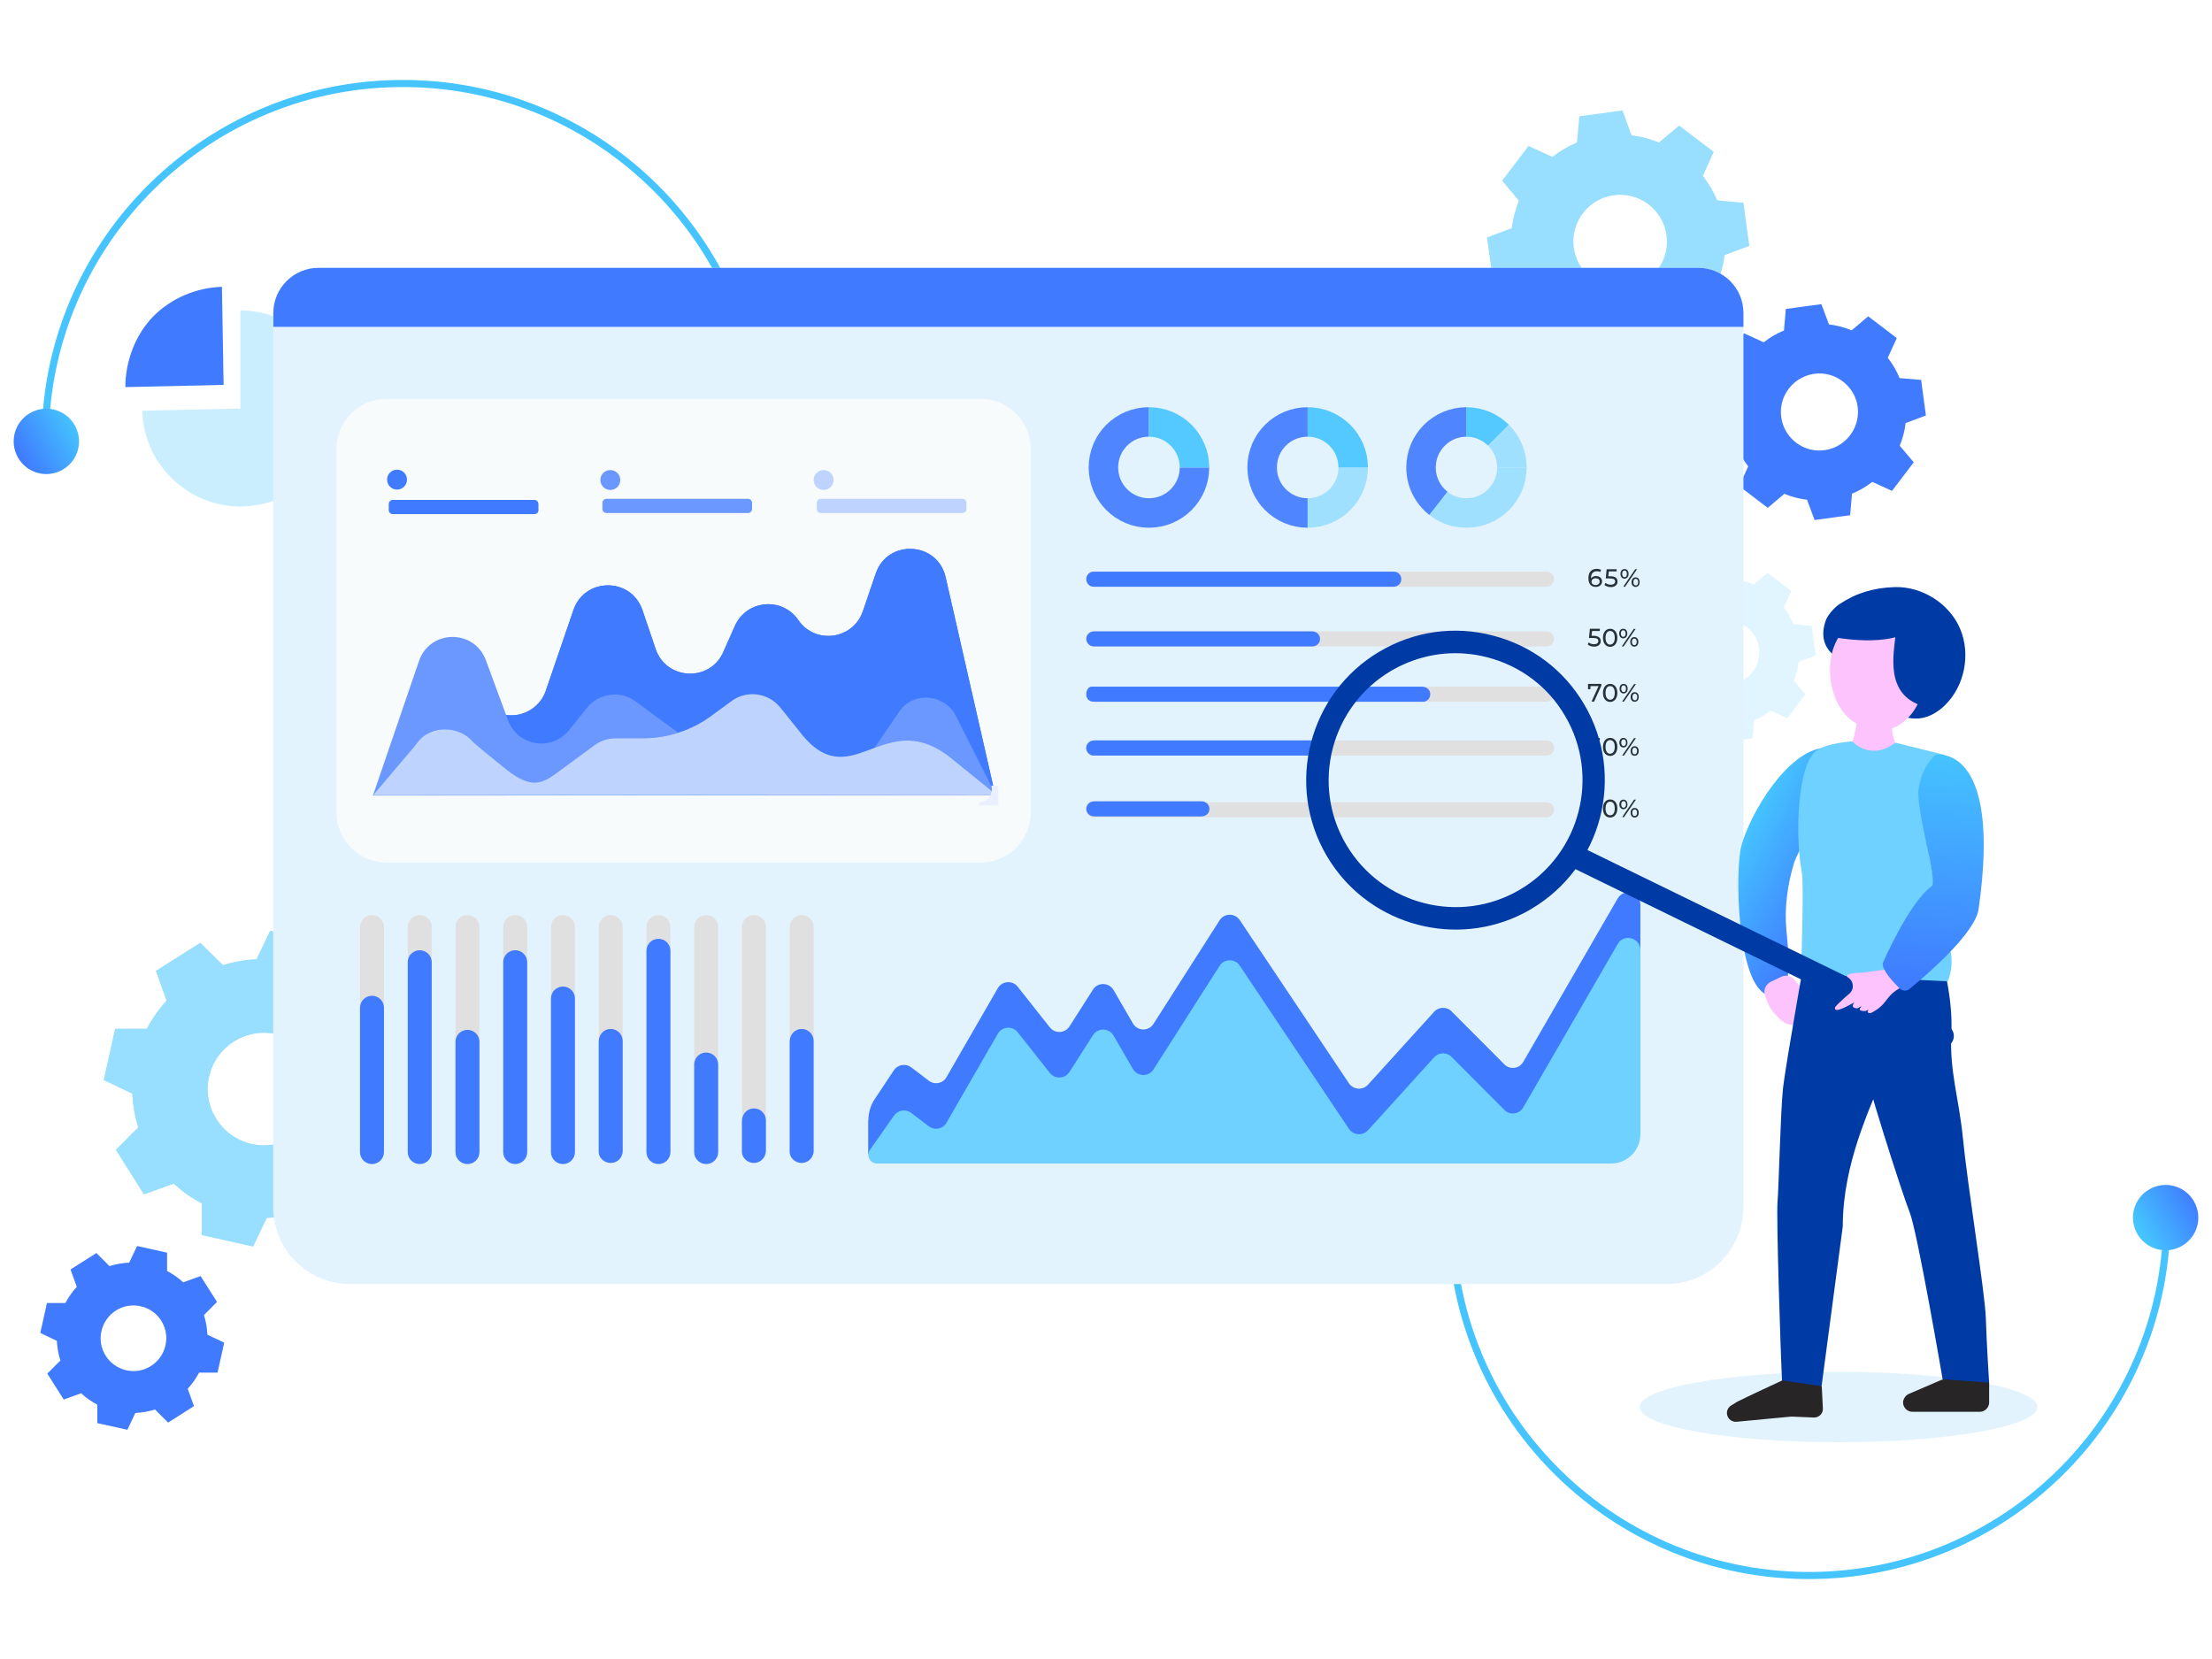 <?xml version="1.0" encoding="utf-8"?>
<!-- Generator: Adobe Illustrator 24.3.0, SVG Export Plug-In . SVG Version: 6.00 Build 0)  -->
<svg version="1.1" id="Layer_1" xmlns="http://www.w3.org/2000/svg" xmlns:xlink="http://www.w3.org/1999/xlink" x="0px" y="0px"
	 viewBox="0 0 1200 900" style="enable-background:new 0 0 1200 900;" xml:space="preserve">
<style type="text/css">
	.st0{fill:#E3F3FE;}
	.st1{fill:none;stroke:#45C4FF;stroke-width:3.847;stroke-miterlimit:10;}
	.st2{opacity:0.5;}
	.st3{fill:#98DEFF;}
	.st4{fill:url(#SVGID_1_);}
	.st5{fill-rule:evenodd;clip-rule:evenodd;fill:#3F7AFF;}
	.st6{opacity:0.3;}
	.st7{fill-rule:evenodd;clip-rule:evenodd;fill:#98DEFF;}
	.st8{opacity:0.8;}
	.st9{opacity:0.4;}
	.st10{fill-rule:evenodd;clip-rule:evenodd;fill:url(#SVGID_2_);}
	.st11{fill:#FCC3FC;}
	.st12{fill:url(#SVGID_3_);}
	.st13{fill:#3F7AFF;}
	.st14{fill:#F7FBFC;}
	.st15{fill:#6A98FF;}
	.st16{fill:#BFD3FF;}
	.st17{fill:#E0E0E0;}
	.st18{fill:#263238;}
	.st19{fill:#EAF0FF;}
	.st20{fill:#003AA5;}
	.st21{fill:#272525;}
	.st22{fill:#6ED1FF;}
	.st23{fill-rule:evenodd;clip-rule:evenodd;fill:#FCC3FC;}
	.st24{fill:url(#SVGID_4_);}
	.st25{opacity:0.9;}
	.st26{fill:none;stroke:#3F7AFF;stroke-width:16;stroke-miterlimit:10;}
	.st27{fill:none;stroke:#45C4FF;stroke-width:16;stroke-miterlimit:10;}
	.st28{fill:none;stroke:#98DEFF;stroke-width:16;stroke-miterlimit:10;}
</style>
<g id="back">
</g>
<g id="Floor">
</g>
<g id="Nuts">
</g>
<g>
	<path class="st0" d="M997.4,744.2c-59.6,0-107.9,8.6-107.9,19.1c0,10.6,48.3,19.1,107.9,19.1s107.9-8.6,107.9-19.1
		C1105.3,752.8,1057,744.2,997.4,744.2z"/>
	<path class="st1" d="M24.5,237.6c1-107.2,88.7-193.3,195.9-192.3S413.8,134,412.8,241.2"/>
	<g class="st2">
		<path class="st3" d="M130.4,221.6v-53.2c29.2,0,53.2,24,53.2,53.2c0,29.2-24,53.2-53.2,53.2c-28.7,0-52.6-23.3-53.2-52
			L130.4,221.6z"/>
	</g>
	<path class="st1" d="M1175.5,662.4c-1,107.2-88.7,193.3-195.9,192.3c-107.2-1-193.3-88.7-192.3-195.9"/>
	
		<linearGradient id="SVGID_1_" gradientUnits="userSpaceOnUse" x1="-2744.874" y1="6265.785" x2="-2709.438" y2="6265.785" gradientTransform="matrix(-0.866 0.501 -0.501 -0.866 1952.821 7449.639)">
		<stop  offset="0" style="stop-color:#3F7AFF"/>
		<stop  offset="1" style="stop-color:#45C4FF"/>
	</linearGradient>
	<path class="st4" d="M1166,645.2L1166,645.2c8.5-4.9,19.3-2,24.2,6.5l0,0c4.9,8.5,2,19.3-6.5,24.2l0,0c-8.5,4.9-19.3,2-24.2-6.5v0
		C1154.6,660.9,1157.5,650.1,1166,645.2z"/>
	<g>
		<g>
			<g>
				<g>
					<g>
						<g>
							<g>
								<path class="st5" d="M992.2,176c4.3,0.5,8.4,1.6,12.3,3.2l9-7.6l15.5,11.8l-4.9,10.7c2.6,3.3,4.8,7,6.4,11l11.7,1l2.6,19.3
									l-11,4.1c-0.5,4.3-1.6,8.4-3.2,12.3l7.6,9l-11.8,15.5l-10.7-4.9c-3.3,2.6-7,4.8-11,6.4l-1,11.7l-19.3,2.6l-4.1-11
									c-4.3-0.5-8.4-1.6-12.3-3.2l-9,7.6l-15.5-11.8l4.9-10.7c-2.6-3.3-4.8-7-6.4-11l-11.7-1l-2.6-19.3l11-4.1
									c0.5-4.3,1.6-8.4,3.2-12.3l-7.6-9l11.8-15.5l10.7,4.9c3.3-2.6,7-4.8,11-6.4l1-11.7l19.3-2.6L992.2,176L992.2,176z
									 M986.4,202.6c-13.3,0.5-22.8,12.9-19.7,25.8c2.3,9.6,11.2,16.4,21,16c13.3-0.5,22.7-12.9,19.7-25.8
									C1005.1,209.1,996.2,202.3,986.4,202.6z"/>
							</g>
						</g>
					</g>
				</g>
			</g>
		</g>
	</g>
	<g class="st6">
		<g>
			<g>
				<g>
					<g>
						<g>
							<g>
								<path class="st7" d="M941.2,314.4c3.6,0.4,7,1.4,10.2,2.7l7.5-6.3l12.9,9.8l-4.1,8.9c2.1,2.8,3.9,5.8,5.3,9.1l9.8,0.9
									l2.2,16.1l-9.2,3.4c-0.4,3.6-1.4,7-2.7,10.2l6.3,7.5l-9.8,12.9l-8.9-4.1c-2.8,2.1-5.8,3.9-9.1,5.3l-0.9,9.8l-16.1,2.2
									l-3.4-9.2c-3.6-0.4-7-1.4-10.2-2.7l-7.5,6.3l-12.9-9.8l4.1-8.9c-2.1-2.8-3.9-5.8-5.3-9.1l-9.8-0.9l-2.2-16.1l9.2-3.4
									c0.4-3.6,1.4-7,2.7-10.2l-6.3-7.5l9.8-12.9l8.9,4.1c2.8-2.1,5.8-3.9,9.1-5.3l0.9-9.8l16.1-2.2L941.2,314.4L941.2,314.4z
									 M936.4,336.5c-11.1,0.4-18.9,10.7-16.3,21.5c1.9,8,9.3,13.6,17.5,13.3c11-0.4,18.9-10.7,16.3-21.5
									C952,341.9,944.5,336.3,936.4,336.5z"/>
							</g>
						</g>
					</g>
				</g>
			</g>
		</g>
	</g>
	<g>
		<g>
			<g>
				<g>
					<g>
						<g>
							<g>
								<g>
									<path class="st7" d="M885.1,73.4c5.2,0.6,10.2,2,14.9,3.9l10.9-9.2l18.8,14.3l-5.9,13c3.1,4,5.8,8.5,7.8,13.3l14.2,1.3
										l3.2,23.4l-13.4,5c-0.6,5.2-2,10.2-3.9,14.9l9.2,10.9l-14.3,18.8l-13-5.9c-4,3.1-8.5,5.8-13.3,7.8l-1.3,14.2l-23.4,3.2
										l-5-13.4c-5.2-0.6-10.2-2-14.9-3.9l-10.9,9.2L826,179.8l5.9-13c-3.1-4-5.8-8.5-7.8-13.3l-14.2-1.3l-3.2-23.4l13.4-5
										c0.6-5.2,2-10.2,3.9-14.9L814.9,98l14.3-18.8l13,5.9c4-3.1,8.5-5.8,13.3-7.8l1.3-14.2l23.4-3.2L885.1,73.4L885.1,73.4z
										 M878.1,105.7c-16.1,0.6-27.6,15.6-23.8,31.3c2.8,11.6,13.6,19.8,25.5,19.4c16.1-0.6,27.5-15.6,23.8-31.3
										C900.8,113.5,890,105.2,878.1,105.7z"/>
								</g>
							</g>
						</g>
					</g>
				</g>
			</g>
		</g>
	</g>
	<g>
		<g>
			<g>
				<g>
					<g>
						<path class="st7" d="M174.4,528.3c5.6,2.9,10.7,6.5,15.2,10.7l16.2-5.8l15.2,24.1l-12.1,12.2c1.8,5.9,2.9,12,3.2,18.3
							l15.5,7.4l-6.2,27.8l-17.2,0c-2.9,5.6-6.5,10.7-10.7,15.2l5.8,16.2l-24.1,15.2L163,657.5c-5.9,1.8-12,2.9-18.3,3.2l-7.4,15.5
							l-27.8-6.2l0-17.2c-5.6-2.9-10.7-6.5-15.2-10.7l-16.2,5.8l-15.2-24.1L75,611.6c-1.8-5.9-2.9-12-3.2-18.3l-15.5-7.4l6.2-27.8
							l17.2,0c2.9-5.6,6.5-10.7,10.7-15.2l-5.8-16.2l24.1-15.2l12.2,12.1c5.9-1.8,12-2.9,18.3-3.2l7.4-15.5l27.8,6.2L174.4,528.3
							L174.4,528.3z M149.9,561c-16.5-3.7-32.8,6.7-36.5,23.1c-3.7,16.5,6.7,32.8,23.1,36.5c16.5,3.7,32.8-6.7,36.5-23.1
							C176.7,581.1,166.4,564.7,149.9,561z"/>
					</g>
				</g>
			</g>
		</g>
		<g class="st8">
			<g>
				<g>
					<g>
						<path class="st7" d="M174.4,528.3c5.6,2.9,10.7,6.5,15.2,10.7l16.2-5.8l15.2,24.1l-12.1,12.2c1.8,5.9,2.9,12,3.2,18.3
							l15.5,7.4l-6.2,27.8l-17.2,0c-2.9,5.6-6.5,10.7-10.7,15.2l5.8,16.2l-24.1,15.2L163,657.5c-5.9,1.8-12,2.9-18.3,3.2l-7.4,15.5
							l-27.8-6.2l0-17.2c-5.6-2.9-10.7-6.5-15.2-10.7l-16.2,5.8l-15.2-24.1L75,611.6c-1.8-5.9-2.9-12-3.2-18.3l-15.5-7.4l6.2-27.8
							l17.2,0c2.9-5.6,6.5-10.7,10.7-15.2l-5.8-16.2l24.1-15.2l12.2,12.1c5.9-1.8,12-2.9,18.3-3.2l7.4-15.5l27.8,6.2L174.4,528.3
							L174.4,528.3z M149.9,561c-16.5-3.7-32.8,6.7-36.5,23.1c-3.7,16.5,6.7,32.8,23.1,36.5c16.5,3.7,32.8-6.7,36.5-23.1
							C176.7,581.1,166.4,564.7,149.9,561z"/>
					</g>
				</g>
			</g>
		</g>
	</g>
	<g>
		<g>
			<g>
				<g>
					<g>
						<path class="st5" d="M90.6,689.5c3.2,1.7,6.2,3.8,8.8,6.2l9.4-3.4l8.9,14l-7.1,7.1c1.1,3.4,1.7,7,1.9,10.7l9.1,4.3l-3.6,16.2
							l-10,0c-1.7,3.2-3.8,6.2-6.2,8.8l3.4,9.4l-14,8.9l-7.1-7.1c-3.4,1.1-7,1.7-10.7,1.9l-4.3,9.1L52.8,772l0-10
							c-3.2-1.7-6.2-3.8-8.8-6.2l-9.4,3.4l-8.9-14l7.1-7.1c-1.1-3.4-1.7-7-1.9-10.7l-9-4.3l3.6-16.2l10,0c1.7-3.2,3.8-6.2,6.2-8.8
							l-3.4-9.4l14-8.9l7.1,7.1c3.4-1.1,7-1.7,10.7-1.9l4.3-9l16.2,3.6L90.6,689.5L90.6,689.5z M76.3,708.6
							c-9.6-2.2-19.1,3.9-21.3,13.5c-2.2,9.6,3.9,19.1,13.5,21.3c9.6,2.2,19.1-3.9,21.3-13.5C92,720.2,85.9,710.7,76.3,708.6z"/>
					</g>
				</g>
			</g>
		</g>
		<g class="st9">
			<g>
				<g>
					<g>
						<path class="st5" d="M90.6,689.5c3.2,1.7,6.2,3.8,8.8,6.2l9.4-3.4l8.9,14l-7.1,7.1c1.1,3.4,1.7,7,1.9,10.7l9.1,4.3l-3.6,16.2
							l-10,0c-1.7,3.2-3.8,6.2-6.2,8.8l3.4,9.4l-14,8.9l-7.1-7.1c-3.4,1.1-7,1.7-10.7,1.9l-4.3,9.1L52.8,772l0-10
							c-3.2-1.7-6.2-3.8-8.8-6.2l-9.4,3.4l-8.9-14l7.1-7.1c-1.1-3.4-1.7-7-1.9-10.7l-9-4.3l3.6-16.2l10,0c1.7-3.2,3.8-6.2,6.2-8.8
							l-3.4-9.4l14-8.9l7.1,7.1c3.4-1.1,7-1.7,10.7-1.9l4.3-9l16.2,3.6L90.6,689.5L90.6,689.5z M76.3,708.6
							c-9.6-2.2-19.1,3.9-21.3,13.5c-2.2,9.6,3.9,19.1,13.5,21.3c9.6,2.2,19.1-3.9,21.3-13.5C92,720.2,85.9,710.7,76.3,708.6z"/>
					</g>
				</g>
			</g>
		</g>
	</g>
	<g>
		<g>
			<path class="st0" d="M904.1,696.6H189.9c-23,0-41.7-18.7-41.7-41.7V169.5c0-13.3,10.8-24.2,24.2-24.2h749.2
				c13.3,0,24.2,10.8,24.2,24.2v485.5C945.7,678,927.1,696.6,904.1,696.6z"/>
		</g>
	</g>
	
		<linearGradient id="SVGID_2_" gradientUnits="userSpaceOnUse" x1="-89.303" y1="1502.36" x2="-64.6" y2="1553.475" gradientTransform="matrix(-0.843 0.538 -0.591 -0.926 1808.916 1925.319)">
		<stop  offset="0" style="stop-color:#3F7AFF"/>
		<stop  offset="1" style="stop-color:#45C4FF"/>
	</linearGradient>
	<path class="st10" d="M989.4,405.7c26-2.3-12,48.7-16.2,62.7c-3.5,11.7-5.2,23.6-4.1,36.2c0.6,7.2,5.7,43.8-11.4,34.7
		c-15.6-8.3-16.5-67.5-13-80.5C949.5,441.1,969.6,407.5,989.4,405.7z"/>
	<path class="st11" d="M973.3,531.4c2.9,3.4,6.4,6.9,8.1,10c0.3,0.5,0.5,1.1,0.7,1.6c0.2,0.9,0.3,1.3-0.4,2
		c-0.3,0.3-1.3,0.5-2.6-0.5c-1.4-1-3.5-3.7-4.2-5.3c0.9,2.3,3.5,6.9,3.6,9.3c0.1,3.6-1.8,7.6-6.5,7.5c-1.9-0.1-3.7-0.9-5.2-2.1
		c-2.5-2.1-5.8-5.5-7.2-8.5c-0.6-1.5-1.5-3.5-2.2-5.8c-0.8-2.7,0.6-5.6,3.1-6.9l5.6-2.7C968.6,528.7,971.5,529.3,973.3,531.4z"/>
	
		<linearGradient id="SVGID_3_" gradientUnits="userSpaceOnUse" x1="1172.058" y1="-705.586" x2="1207.494" y2="-705.586" gradientTransform="matrix(0.866 -0.501 0.501 0.866 -651.224 1446.113)">
		<stop  offset="0" style="stop-color:#3F7AFF"/>
		<stop  offset="1" style="stop-color:#45C4FF"/>
	</linearGradient>
	<path class="st12" d="M34,254.8L34,254.8c-8.5,4.9-19.3,2-24.2-6.5l0,0c-4.9-8.5-2-19.3,6.5-24.2l0,0c8.5-4.9,19.3-2,24.2,6.5l0,0
		C45.4,239.1,42.5,249.9,34,254.8z"/>
	<g>
		<path class="st13" d="M121.3,208.8L68,210c0-13.9,5.4-28.4,15.1-38.3c9.7-9.9,23.5-15.7,37.3-16.1L121.3,208.8z"/>
	</g>
	<path class="st14" d="M532.1,467.9H209.6c-14.9,0-27-12.1-27-27V243.4c0-14.9,12.1-27,27-27h322.5c14.9,0,27,12.1,27,27v197.4
		C559.1,455.8,547,467.9,532.1,467.9z"/>
	<g>
		<path class="st13" d="M945.7,177.3H148.3v-7.5c0-13.5,11-24.5,24.5-24.5h748.5c13.5,0,24.5,11,24.5,24.5V177.3z"/>
	</g>
	<g>
		<path class="st13" d="M203.1,430.7l30.8-44.6c6.3-9.1,18.8-11.2,27.7-4.8l4.3,3.1c10.8,7.7,25.9,2.8,30.2-9.7l15-43.8
			c6.1-17.8,31.3-17.8,37.4,0l7.2,21.2c5.8,17,29.5,18,36.7,1.6l6.3-14.2c6.3-14.1,25.6-15.9,34.4-3.1v0c9.2,13.4,29.7,10.6,35-4.8
			l7-20.5c6.4-18.8,33.5-17.4,37.9,2l26.8,117.6C539.8,430.7,204.1,429.7,203.1,430.7z"/>
	</g>
	<path class="st13" d="M203.1,430.7l30.8-44.6c6.3-9.1,18.8-11.2,27.7-4.8l4.3,3.1c10.8,7.7,25.9,2.8,30.2-9.7l15-43.8
		c6.1-17.8,31.3-17.8,37.4,0l7.2,21.2c5.8,17,29.5,18,36.7,1.6l6.3-14.2c6.3-14.1,25.6-15.9,34.4-3.1v0c9.2,13.4,29.7,10.6,35-4.8
		l7-20.5c6.4-18.8,33.5-17.4,37.9,2l26.8,117.6C539.8,430.7,204.1,429.7,203.1,430.7z"/>
	<g>
		<g>
			<g>
				<g>
					<path class="st15" d="M202.3,431.6l25-73c5.9-17.2,30-17.5,36.3-0.4l12,32.5c5.2,14.1,23.7,17.1,33.1,5.4l9.7-12.1
						c6.5-8,18.1-9.6,26.4-3.5l22.6,16.6c3.3,2.4,7.3,3.7,11.4,3.7h28.8c4.1,0,8.1,1.3,11.4,3.7l21.4,15.7
						c8.8,6.4,21.2,4.3,27.3-4.7l20.1-29.4c0.3-0.4,0.5-0.7,0.8-1.1c8.1-10.2,24.3-8.1,30.1,3.6l21.5,42.7L202.3,431.6"/>
				</g>
			</g>
		</g>
	</g>
	<g>
		<path class="st13" d="M514.1,409.8c-35.9-26.4-52.9,23.9-81.1-13.9l-9.7-12.1c-6.5-8-18.1-9.6-26.4-3.5l-11.2,8.2
			c-10.7,7.8-23.6,12-36.9,12H334c-4.1,0-8.1,1.3-11.4,3.7l-21.4,15.7c-8.8,6.4-14.9,7.3-29-4.5c0,0-15.3-12.4-15.6-12.9
			c-7.5-9.1-23.1-9.1-29.9,0c-1.6,2.2-3.3,4.1-5.1,6.2l-19.2,22.7L514.1,409.8z"/>
	</g>
	<g>
		<path class="st16" d="M540.1,431"/>
		<path class="st16" d="M540.4,431.1l-26.3-21.3c-35.9-26.4-52.9,23.9-81.1-13.9l-9.7-12.1c-6.5-8-18.1-9.6-26.4-3.5l-11.2,8.2
			c-10.7,7.8-23.6,12-36.9,12H334c-4.1,0-8.1,1.3-11.4,3.7l-21.4,15.7c-8.8,6.4-14.9,7.3-29-4.5c0,0-15.3-12.4-15.6-12.9
			c-7.5-9.1-23.1-9.1-29.9,0c-1.6,2.2-3.3,4.1-5.1,6.2l-19.2,22.7"/>
	</g>
	<g>
		<path class="st13" d="M215.4,265.6L215.4,265.6c-3,0-5.4-2.4-5.4-5.4l0,0c0-3,2.4-5.4,5.4-5.4h0c3,0,5.4,2.4,5.4,5.4l0,0
			C220.8,263.2,218.4,265.6,215.4,265.6z"/>
	</g>
	<g>
		<path class="st15" d="M331.1,265.8L331.1,265.8c-3,0-5.4-2.4-5.4-5.4l0,0c0-3,2.4-5.4,5.4-5.4l0,0c3,0,5.4,2.4,5.4,5.4l0,0
			C336.5,263.4,334.1,265.8,331.1,265.8z"/>
	</g>
	<g>
		<path class="st16" d="M446.8,265.8L446.8,265.8c-3,0-5.4-2.4-5.4-5.4l0,0c0-3,2.4-5.4,5.4-5.4h0c3,0,5.4,2.4,5.4,5.4l0,0
			C452.2,263.4,449.8,265.8,446.8,265.8z"/>
	</g>
	<g>
		<path class="st17" d="M839,350.7H593.4c-2.3,0-4.1-1.8-4.1-4.1c0-2.3,1.8-4.1,4.1-4.1H839c2.3,0,4.1,1.8,4.1,4.1
			C843,348.9,841.2,350.7,839,350.7z"/>
	</g>
	<g>
		<path class="st17" d="M839,318.3H593.4c-2.3,0-4.1-1.8-4.1-4.1c0-2.3,1.8-4.1,4.1-4.1H839c2.3,0,4.1,1.8,4.1,4.1
			C843,316.5,841.2,318.3,839,318.3z"/>
	</g>
	<g>
		<path class="st13" d="M711.8,350.7H593.6c-2.4,0-4.3-1.8-4.3-4.1c0-2.3,1.9-4.1,4.3-4.1h118.2c2.4,0,4.3,1.8,4.3,4.1
			C716.2,348.9,714.2,350.7,711.8,350.7z"/>
	</g>
	<g>
		<path class="st13" d="M711.8,409.9H593.6c-2.4,0-4.3-1.8-4.3-4.1c0-2.3,1.9-4.1,4.3-4.1h118.2c2.4,0,4.3,1.8,4.3,4.1
			C716.2,408.1,714.2,409.9,711.8,409.9z"/>
	</g>
	<path class="st18" d="M868.4,347.8c0,1.6-1.2,3-3.6,3c-1.3,0-2.7-0.4-3.5-1.2l0.6-1.1c0.6,0.6,1.7,1,2.9,1c1.4,0,2.3-0.7,2.3-1.7
		c0-1.1-0.7-1.7-2.9-1.7H862l0.5-5h5.4v1.2h-4.2l-0.3,2.6h1.1C867.3,345,868.4,346.1,868.4,347.8z"/>
	<path class="st18" d="M877.5,315.5c0,1.6-1.2,3-3.6,3c-1.3,0-2.7-0.4-3.5-1.2l0.6-1.1c0.6,0.6,1.7,1,2.9,1c1.4,0,2.3-0.7,2.3-1.7
		c0-1.1-0.7-1.7-2.9-1.7h-2.2l0.5-5h5.4v1.2h-4.2l-0.3,2.6h1.1C876.4,312.6,877.5,313.8,877.5,315.5z"/>
	<path class="st18" d="M878.4,343.7c0-1.6,0.9-2.6,2.2-2.6c1.3,0,2.2,1,2.2,2.6c0,1.6-0.9,2.6-2.2,2.6
		C879.3,346.3,878.4,345.2,878.4,343.7z M881.9,343.7c0-1.1-0.5-1.8-1.3-1.8c-0.8,0-1.3,0.7-1.3,1.8c0,1.1,0.5,1.8,1.3,1.8
		C881.4,345.5,881.9,344.8,881.9,343.7z M886.3,341.2h1l-6.5,9.5h-1L886.3,341.2z M884.4,348.2c0-1.6,0.9-2.6,2.2-2.6
		c1.3,0,2.2,1,2.2,2.6c0,1.6-0.9,2.6-2.2,2.6C885.3,350.8,884.4,349.7,884.4,348.2z M887.9,348.2c0-1.1-0.5-1.8-1.3-1.8
		c-0.8,0-1.3,0.7-1.3,1.8c0,1.1,0.5,1.8,1.3,1.8C887.4,350,887.9,349.3,887.9,348.2z"/>
	<g>
		<path class="st17" d="M839,380.7H593.4c-2.3,0-4.1-1.8-4.1-4.1s1.8-4.1,4.1-4.1H839c2.3,0,4.1,1.8,4.1,4.1S841.2,380.7,839,380.7z
			"/>
	</g>
	<g>
		<path class="st13" d="M772.6,380.7h-179c-3,0-4.3-1.8-4.3-4.1s1.3-4.1,2.9-4.1h179c2.9,0,4.7,1.8,4.7,4.1
			C775.9,379.9,772.8,380.7,772.6,380.7z"/>
	</g>
	<path class="st18" d="M868.7,371.1v0.9l-3.9,8.6h-1.4l3.8-8.4h-4.4v1.7h-1.3v-2.9H868.7z"/>
	<path class="st18" d="M869.6,375.9c0-3.1,1.7-4.9,3.9-4.9c2.2,0,3.9,1.8,3.9,4.9c0,3.1-1.7,4.9-3.9,4.9
		C871.3,380.8,869.6,379,869.6,375.9z M876,375.9c0-2.4-1-3.7-2.5-3.7c-1.5,0-2.5,1.2-2.5,3.7c0,2.4,1,3.7,2.5,3.7
		C875,379.6,876,378.3,876,375.9z"/>
	<path class="st18" d="M869.6,346c0-3.1,1.7-4.9,3.9-4.9c2.2,0,3.9,1.8,3.9,4.9c0,3.1-1.7,4.9-3.9,4.9
		C871.3,350.9,869.6,349.1,869.6,346z M876,346c0-2.4-1-3.7-2.5-3.7c-1.5,0-2.5,1.2-2.5,3.7c0,2.4,1,3.7,2.5,3.7
		C875,349.6,876,348.4,876,346z"/>
	<path class="st18" d="M878.6,373.6c0-1.6,0.9-2.6,2.2-2.6c1.3,0,2.2,1,2.2,2.6c0,1.6-0.9,2.6-2.2,2.6
		C879.5,376.2,878.6,375.2,878.6,373.6z M882.1,373.6c0-1.1-0.5-1.8-1.3-1.8c-0.8,0-1.3,0.7-1.3,1.8c0,1.1,0.5,1.8,1.3,1.8
		C881.6,375.5,882.1,374.8,882.1,373.6z M886.5,371.1h1l-6.5,9.5h-1L886.5,371.1z M884.6,378.1c0-1.6,0.9-2.6,2.2-2.6
		c1.3,0,2.2,1,2.2,2.6c0,1.6-0.9,2.6-2.2,2.6C885.5,380.7,884.6,379.7,884.6,378.1z M888.2,378.1c0-1.1-0.5-1.8-1.3-1.8
		c-0.8,0-1.3,0.7-1.3,1.8c0,1.1,0.5,1.8,1.3,1.8C887.6,380,888.2,379.3,888.2,378.1z"/>
	<g>
		<path class="st17" d="M839,409.9H593.4c-2.3,0-4.1-1.8-4.1-4.1c0-2.3,1.8-4.1,4.1-4.1H839c2.3,0,4.1,1.8,4.1,4.1
			C843,408.1,841.2,409.9,839,409.9z"/>
	</g>
	<g>
		<path class="st18" d="M868.4,407.1c0,1.6-1.2,3-3.6,3c-1.3,0-2.7-0.4-3.5-1.2l0.6-1.1c0.6,0.6,1.7,1,2.9,1c1.4,0,2.3-0.7,2.3-1.7
			c0-1.1-0.7-1.7-2.9-1.7H862l0.5-5h5.4v1.2h-4.2l-0.3,2.6h1.1C867.3,404.2,868.4,405.4,868.4,407.1z"/>
		<path class="st18" d="M869.6,405.2c0-3.1,1.7-4.9,3.9-4.9c2.2,0,3.9,1.8,3.9,4.9c0,3.1-1.7,4.9-3.9,4.9
			C871.2,410,869.6,408.3,869.6,405.2z M876,405.2c0-2.4-1-3.7-2.5-3.7c-1.5,0-2.5,1.2-2.5,3.7c0,2.4,1,3.7,2.5,3.7
			C875,408.8,876,407.6,876,405.2z"/>
		<path class="st18" d="M878.5,402.9c0-1.6,0.9-2.6,2.2-2.6c1.3,0,2.2,1,2.2,2.6c0,1.6-0.9,2.6-2.2,2.6
			C879.4,405.5,878.5,404.5,878.5,402.9z M882.1,402.9c0-1.1-0.5-1.8-1.3-1.8c-0.8,0-1.3,0.7-1.3,1.8c0,1.1,0.5,1.8,1.3,1.8
			C881.6,404.7,882.1,404,882.1,402.9z M886.5,400.4h1l-6.5,9.5h-1L886.5,400.4z M884.6,407.4c0-1.6,0.9-2.6,2.2-2.6
			c1.3,0,2.2,1,2.2,2.6c0,1.6-0.9,2.6-2.2,2.6C885.4,410,884.6,409,884.6,407.4z M888.1,407.4c0-1.1-0.5-1.8-1.3-1.8
			c-0.8,0-1.3,0.7-1.3,1.8c0,1.1,0.5,1.8,1.3,1.8C887.6,409.2,888.1,408.5,888.1,407.4z"/>
	</g>
	<g>
		<path class="st17" d="M839,443.4H593.4c-2.3,0-4.1-1.8-4.1-4.1c0-2.3,1.8-4.1,4.1-4.1H839c2.3,0,4.1,1.8,4.1,4.1
			C843,441.6,841.2,443.4,839,443.4z"/>
	</g>
	<g>
		<path class="st18" d="M868.4,440.5c0,1.6-1.2,3-3.6,3c-1.3,0-2.7-0.4-3.5-1.2l0.6-1.1c0.6,0.6,1.7,1,2.9,1c1.4,0,2.3-0.7,2.3-1.7
			c0-1.1-0.7-1.7-2.9-1.7H862l0.5-5h5.4v1.2h-4.2l-0.3,2.6h1.1C867.3,437.6,868.4,438.8,868.4,440.5z"/>
		<path class="st18" d="M869.6,438.6c0-3.1,1.7-4.9,3.9-4.9c2.2,0,3.9,1.8,3.9,4.9c0,3.1-1.7,4.9-3.9,4.9
			C871.2,443.5,869.6,441.7,869.6,438.6z M876,438.6c0-2.4-1-3.7-2.5-3.7c-1.5,0-2.5,1.2-2.5,3.7c0,2.4,1,3.7,2.5,3.7
			C875,442.3,876,441.1,876,438.6z"/>
		<path class="st18" d="M878.5,436.4c0-1.6,0.9-2.6,2.2-2.6c1.3,0,2.2,1,2.2,2.6c0,1.6-0.9,2.6-2.2,2.6
			C879.4,439,878.5,437.9,878.5,436.4z M882.1,436.4c0-1.1-0.5-1.8-1.3-1.8c-0.8,0-1.3,0.7-1.3,1.8s0.5,1.8,1.3,1.8
			C881.6,438.2,882.1,437.5,882.1,436.4z M886.5,433.8h1l-6.5,9.5h-1L886.5,433.8z M884.6,440.9c0-1.6,0.9-2.6,2.2-2.6
			c1.3,0,2.2,1,2.2,2.6c0,1.6-0.9,2.6-2.2,2.6C885.4,443.5,884.6,442.4,884.6,440.9z M888.1,440.9c0-1.1-0.5-1.8-1.3-1.8
			c-0.8,0-1.3,0.7-1.3,1.8c0,1.1,0.5,1.8,1.3,1.8C887.6,442.7,888.1,442,888.1,440.9z"/>
	</g>
	<g>
		<g>
			<path class="st13" d="M756.1,318.3H593.4c-2.3,0-4.1-1.8-4.1-4.1s1.8-4.1,4.1-4.1h162.7c2.3,0,4.1,1.8,4.1,4.1
				S758.3,318.3,756.1,318.3z"/>
		</g>
	</g>
	<path class="st18" d="M869.1,315.4c0,1.8-1.5,3-3.4,3c-2.6,0-4-1.7-4-4.8c0-3.3,1.8-5,4.5-5c0.9,0,1.8,0.2,2.4,0.6l-0.5,1.1
		c-0.5-0.3-1.1-0.4-1.8-0.4c-1.9,0-3.2,1.2-3.2,3.6c0,0.1,0,0.2,0,0.3c0.5-0.8,1.6-1.3,2.7-1.3C867.8,312.5,869.1,313.7,869.1,315.4
		z M867.8,315.5c0-1.1-0.8-1.8-2.2-1.8c-1.3,0-2.2,0.8-2.2,1.9c0,1,0.8,1.8,2.3,1.8C866.9,317.3,867.8,316.6,867.8,315.5z"/>
	<path class="st18" d="M879.1,311.3c0-1.6,0.9-2.6,2.2-2.6c1.3,0,2.2,1,2.2,2.6c0,1.6-0.9,2.6-2.2,2.6
		C880,313.9,879.1,312.9,879.1,311.3z M882.6,311.3c0-1.1-0.5-1.8-1.3-1.8c-0.8,0-1.3,0.7-1.3,1.8c0,1.1,0.5,1.8,1.3,1.8
		C882.1,313.1,882.6,312.5,882.6,311.3z M887.1,308.8h1l-6.5,9.5h-1L887.1,308.8z M885.1,315.8c0-1.6,0.9-2.6,2.2-2.6
		c1.3,0,2.2,1,2.2,2.6c0,1.6-0.9,2.6-2.2,2.6C886,318.4,885.1,317.4,885.1,315.8z M888.7,315.8c0-1.1-0.5-1.8-1.3-1.8
		c-0.8,0-1.3,0.7-1.3,1.8c0,1.1,0.5,1.8,1.3,1.8C888.2,317.6,888.7,316.9,888.7,315.8z"/>
	<g>
		<g>
			<g>
				<path class="st17" d="M201.8,630.9L201.8,630.9c-3.6,0-6.5-2.9-6.5-6.5V502.9c0-3.6,2.9-6.5,6.5-6.5l0,0c3.6,0,6.5,2.9,6.5,6.5
					v121.5C208.3,628,205.4,630.9,201.8,630.9z"/>
			</g>
			<g>
				<path class="st13" d="M201.8,631.5L201.8,631.5c-3.6,0-6.5-2.9-6.5-6.5v-78.3c0-3.6,2.9-6.5,6.5-6.5l0,0c3.6,0,6.5,2.9,6.5,6.5
					V625C208.3,628.6,205.4,631.5,201.8,631.5z"/>
			</g>
		</g>
	</g>
	<g>
		<g>
			<g>
				<path class="st17" d="M227.7,630.9L227.7,630.9c-3.6,0-6.5-2.9-6.5-6.5V502.9c0-3.6,2.9-6.5,6.5-6.5l0,0c3.6,0,6.5,2.9,6.5,6.5
					v121.5C234.2,628,231.3,630.9,227.7,630.9z"/>
			</g>
			<g>
				<path class="st13" d="M227.7,631.5L227.7,631.5c-3.6,0-6.5-2.9-6.5-6.5V522c0-3.6,2.9-6.5,6.5-6.5l0,0c3.6,0,6.5,2.9,6.5,6.5
					v103C234.2,628.6,231.3,631.5,227.7,631.5z"/>
			</g>
		</g>
	</g>
	<g>
		<g>
			<g>
				<path class="st17" d="M253.6,630.9L253.6,630.9c-3.6,0-6.5-2.9-6.5-6.5V502.9c0-3.6,2.9-6.5,6.5-6.5l0,0c3.6,0,6.5,2.9,6.5,6.5
					v121.5C260.1,628,257.2,630.9,253.6,630.9z"/>
			</g>
			<g>
				<path class="st13" d="M253.6,631.5L253.6,631.5c-3.6,0-6.5-2.9-6.5-6.5v-59.8c0-3.6,2.9-6.5,6.5-6.5l0,0c3.6,0,6.5,2.9,6.5,6.5
					V625C260.1,628.6,257.2,631.5,253.6,631.5z"/>
			</g>
		</g>
	</g>
	<g>
		<g>
			<g>
				<path class="st17" d="M279.5,630.9L279.5,630.9c-3.6,0-6.5-2.9-6.5-6.5V502.9c0-3.6,2.9-6.5,6.5-6.5l0,0c3.6,0,6.5,2.9,6.5,6.5
					v121.5C286,628,283.1,630.9,279.5,630.9z"/>
			</g>
			<g>
				<path class="st13" d="M279.5,631.5L279.5,631.5c-3.6,0-6.5-2.9-6.5-6.5V522c0-3.6,2.9-6.5,6.5-6.5l0,0c3.6,0,6.5,2.9,6.5,6.5
					v103C286,628.6,283.1,631.5,279.5,631.5z"/>
			</g>
		</g>
	</g>
	<g>
		<g>
			<g>
				<path class="st17" d="M305.4,630.9L305.4,630.9c-3.6,0-6.5-2.9-6.5-6.5V502.9c0-3.6,2.9-6.5,6.5-6.5l0,0c3.6,0,6.5,2.9,6.5,6.5
					v121.5C311.9,628,309,630.9,305.4,630.9z"/>
			</g>
			<g>
				<path class="st13" d="M305.4,631.5L305.4,631.5c-3.6,0-6.5-2.9-6.5-6.5v-83.3c0-3.6,2.9-6.5,6.5-6.5l0,0c3.6,0,6.5,2.9,6.5,6.5
					V625C311.9,628.6,309,631.5,305.4,631.5z"/>
			</g>
		</g>
	</g>
	<g>
		<g>
			<path class="st17" d="M331.3,630.9L331.3,630.9c-3.6,0-6.5-2.9-6.5-6.5V502.9c0-3.6,2.9-6.5,6.5-6.5l0,0c3.6,0,6.5,2.9,6.5,6.5
				v121.5C337.8,628,334.9,630.9,331.3,630.9z"/>
		</g>
		<g>
			<path class="st13" d="M331.3,630.9L331.3,630.9c-3.6,0-6.5-2.9-6.5-5.9v-59.8c0-4.1,2.9-7,6.5-7l0,0c3.6,0,6.5,2.9,6.5,6.5v59.8
				C337.8,628,334.9,630.9,331.3,630.9z"/>
		</g>
	</g>
	<g>
		<g>
			<g>
				<path class="st17" d="M357.2,630.9L357.2,630.9c-3.6,0-6.5-2.9-6.5-6.5V502.9c0-3.6,2.9-6.5,6.5-6.5l0,0c3.6,0,6.5,2.9,6.5,6.5
					v121.5C363.7,628,360.8,630.9,357.2,630.9z"/>
			</g>
			<g>
				<path class="st13" d="M357.2,631.5L357.2,631.5c-3.6,0-6.5-2.9-6.5-6.5V515.8c0-3.6,2.9-6.5,6.5-6.5l0,0c3.6,0,6.5,2.9,6.5,6.5
					V625C363.7,628.6,360.8,631.5,357.2,631.5z"/>
			</g>
		</g>
	</g>
	<g>
		<g>
			<g>
				<path class="st17" d="M383.1,630.9L383.1,630.9c-3.6,0-6.5-2.9-6.5-6.5V502.9c0-3.6,2.9-6.5,6.5-6.5l0,0c3.6,0,6.5,2.9,6.5,6.5
					v121.5C389.6,628,386.7,630.9,383.1,630.9z"/>
			</g>
			<g>
				<path class="st13" d="M383.1,631.5L383.1,631.5c-3.6,0-6.5-2.9-6.5-6.5v-47.5c0-3.6,2.9-6.5,6.5-6.5l0,0c3.6,0,6.5,2.9,6.5,6.5
					V625C389.6,628.6,386.7,631.5,383.1,631.5z"/>
			</g>
		</g>
	</g>
	<g>
		<g>
			<g>
				<path class="st17" d="M409,630.9L409,630.9c-3.6,0-6.5-2.9-6.5-6.5V502.9c0-3.6,2.9-6.5,6.5-6.5l0,0c3.6,0,6.5,2.9,6.5,6.5
					v121.5C415.4,628,412.5,630.9,409,630.9z"/>
			</g>
			<g>
				<path class="st13" d="M409,630.9L409,630.9c-3.6,0-6.5-2.9-6.5-5.9v-16.7c0-4.1,2.9-7,6.5-7l0,0c3.6,0,6.5,2.9,6.5,6.5v16.7
					C415.4,628,412.5,630.9,409,630.9z"/>
			</g>
		</g>
	</g>
	<g>
		<path class="st17" d="M434.9,630.9L434.9,630.9c-3.6,0-6.5-2.9-6.5-6.5V502.9c0-3.6,2.9-6.5,6.5-6.5l0,0c3.6,0,6.5,2.9,6.5,6.5
			v121.5C441.3,628,438.4,630.9,434.9,630.9z"/>
	</g>
	<g>
		<path class="st13" d="M434.9,630.9L434.9,630.9c-3.6,0-6.5-2.9-6.5-5.9v-59.8c0-4.1,2.9-7,6.5-7l0,0c3.6,0,6.5,2.9,6.5,6.5v59.8
			C441.3,628,438.4,630.9,434.9,630.9z"/>
	</g>
	<path class="st19" d="M531.1,436.9h10.5v-10.7h-3.8c0.2,0.7,0.3,1.3,0.3,2.1c0,3.8-3.1,6.9-6.9,6.9L531.1,436.9z"/>
	<path class="st13" d="M289.9,278.9h-76.8c-1.2,0-2.2-1-2.2-2.2v-3.3c0-1.2,1-2.2,2.2-2.2h76.8c1.2,0,2.2,1,2.2,2.2v3.3
		C292.2,277.9,291.2,278.9,289.9,278.9z"/>
	<path class="st15" d="M405.8,278.3h-76.8c-1.2,0-2.2-1-2.2-2.2v-3.3c0-1.2,1-2.2,2.2-2.2h76.8c1.2,0,2.2,1,2.2,2.2v3.3
		C408,277.3,407,278.3,405.8,278.3z"/>
	<path class="st16" d="M522.1,278.3h-76.8c-1.2,0-2.2-1-2.2-2.2v-3.3c0-1.2,1-2.2,2.2-2.2h76.8c1.2,0,2.2,1,2.2,2.2v3.3
		C524.4,277.3,523.4,278.3,522.1,278.3z"/>
	<g>
		<path class="st13" d="M471.1,607.6c0-4,1.2-8,3.4-11.3l10.5-15.8c2.1-3,6.4-3.7,9.3-1.5l9.6,7.3c3.1,2.4,7.7,1.5,9.6-2l27.8-48.2
			c2.3-4,8-4.4,10.8-0.8l17.4,22c2.8,3.6,8.3,3.3,10.7-0.5l12.7-19.9c2.6-4.2,8.8-4,11.2,0.2l10.5,18.1c2.5,4.3,8.6,4.4,11.2,0.2
			l35.8-56.1c2.5-4,8.4-4.1,11-0.1l59.2,88.5c2.4,3.5,7.4,3.9,10.3,0.8l35.9-39.6c2.5-2.8,6.9-2.9,9.5-0.2l28.6,28.7
			c3.1,3.1,8.2,2.4,10.3-1.4l51.2-88.6c3.4-5.8,12.3-3.4,12.3,3.3v123.8l-418.9,11.6V607.6z"/>
	</g>
	<path class="st20" d="M994.8,355.5c4-0.7,8.1-10.2,12.1-9.6s8.1,2.6,10,6.2c1.8,3.4,1.5,7.5,1,11.4c1.8-1.1,4.3-0.5,5.7,1.1
		c1.4,1.6,1.7,4,1,6c-0.7,2-2.3,3.6-4.2,4.7c-0.8,3.4-1.3,6.5-2.1,9.9c7.9,0.8,15.3,5.4,23.2,4.5c5.1-0.6,9.8-3.4,13.5-7
		c10.8-10.4,14.2-27.7,8.4-41.5s-20.7-23.2-35.7-22.7c-11.2,0.4-20.6,3.1-29.9,9.3c-2.5,1.6-6.3,5.9-7.3,8.7
		C986.6,347.4,991.9,353,994.8,355.5z"/>
	<g>
		<g>
			<path class="st20" d="M999.7,665.3c0-34,14.7-64.4,24.1-86.8c9.5-22.5,22-23,27.8-64.6c0,0-63.2-15.8-71.1-2.6
				c0,0-11.7,65.7-13.2,78.8c-1.4,13.1-2.3,53.8-3,62c-0.7,8.2,1.6,80.8,2.5,98c0,0,6.9,3.5,9.4,3.8c3,0.3,12-1.9,12-1.9"/>
		</g>
	</g>
	<g>
		<g>
			<path class="st20" d="M1051.7,513.9c0,0,8,24.8,6.9,46.2c-1.1,21.4,4.1,35.2,6.3,57.6c2.4,24.9,12,83.9,12.4,97.3
				c0.4,13.3,1.8,35.3,1.8,35.3s-10.1,2.9-13.5,2.7c-3.1-0.2-11.6-4-11.6-4s-13.8-80.8-18-91.3c-4.2-10.5-25.1-75.9-25.8-84.4
				C1009.4,564.8,1051.7,513.9,1051.7,513.9z"/>
		</g>
	</g>
	<g>
		<g>
			<path class="st11" d="M1006.1,391.9c-20.8-12.6-19.2-64.6,18.5-54.3C1061.8,347.9,1041.5,413.4,1006.1,391.9z"/>
		</g>
	</g>
	<g>
		<g>
			<path class="st11" d="M1007.9,388.9c0,0-1.7,10.8-3.7,15.8c-1,2.5,5.1,24.1,11.6,24c6.8-0.1,14-22,14-22s-5.9-10.4-2.2-19
				C1031.3,379.1,1007.9,388.9,1007.9,388.9z"/>
		</g>
	</g>
	<path class="st21" d="M966.8,748.9c0,0-20.3,9.4-24.5,11.6c-0.1,0.1-0.2,0.1-0.3,0.2l-2.9,1.8c-1.8,1.1-2.6,3.2-2.1,5.2l0,0
		c0.6,2.3,2.7,3.8,5.1,3.6l29.6-2.8c0.2,0,0.4,0,0.6,0l11.7,0.5c2.8,0.1,5.1-2.2,4.9-5l-0.6-12"/>
	<path class="st21" d="M1052.7,748.8l-17.2,7.4c-1.7,0.7-3.1,2.8-3.1,4.6v0c0,2.8,2.3,5.1,5.1,5.1h23.4h4.7h8.4
		c2.8,0,5.1-2.3,5.1-5.1v-10.7l-23.9-1.8C1054.4,748.4,1053.3,748.5,1052.7,748.8z"/>
	<path class="st20" d="M992.9,345.3c0,0,34.1,7.3,46.2-5.5l-20.8-11.4l-23,4L992.9,345.3z"/>
	<path class="st20" d="M1050.2,382.6l-4.5-50.6l-17.3,9.9c0.4,7.7-8,33.4,13.7,40.8"/>
	<path class="st22" d="M857.5,703.3"/>
	<g>
		<path class="st22" d="M472,623.7l13-18.5c2.1-3,6.4-3.7,9.3-1.5l9.6,7.3c3.1,2.4,7.7,1.5,9.6-2l27.8-48.2c2.3-4,8-4.4,10.8-0.8
			l17.4,22c2.8,3.6,8.3,3.3,10.7-0.5l12.7-19.9c2.6-4.2,8.8-4,11.2,0.2l10.5,18.1c2.5,4.3,8.6,4.4,11.2,0.2l35.8-56.1
			c2.5-4,8.4-4.1,11-0.1l59.2,88.5c2.4,3.5,7.4,3.9,10.3,0.8l35.9-39.6c2.5-2.8,6.9-2.9,9.5-0.2l28.6,28.7c3.1,3.1,8.2,2.4,10.3-1.4
			l51.2-88.6c3.4-5.8,12.3-3.4,12.3,3.3v99.9c0,8.8-7.1,15.9-15.9,15.9H475.9C472,631.3,469.7,626.9,472,623.7z"/>
	</g>
	<path class="st22" d="M1010.3,530.3c-8.2-0.2-33.2-4.2-33.2-4.2s1.6-46.5,0.4-52.7c-3.8-19.7-2.6-59.1,8.2-66.4
		c5.8-4,19.1-4.8,19.1-4.8l0.7,0.6c5.3,5.1,13.5,6,19.8,2l3-1.9l27,6.7c0,0-10.5,46-8.6,55.5s1.9,9.5,1.9,9.5l9.4,40.5
		c1.3,5.7,0.9,11.8-1.3,17.2l0,0C1056.6,532.5,1028.7,530.8,1010.3,530.3z"/>
	<g>
		<path class="st13" d="M711.8,409.9H593.6c-2.4,0-4.3-1.8-4.3-4.1c0-2.3,1.9-4.1,4.3-4.1h118.2c2.4,0,4.3,1.8,4.3,4.1
			C716.2,408.1,714.2,409.9,711.8,409.9z"/>
	</g>
	<g>
		<path class="st13" d="M651.8,442.9h-58.2c-2.4,0-4.3-1.8-4.3-4.1c0-2.3,1.9-4.1,4.3-4.1h58.2c2.4,0,4.3,1.8,4.3,4.1
			C656.2,441.1,654.2,442.9,651.8,442.9z"/>
	</g>
	<g>
		<g>
			<path class="st20" d="M823.1,497.1c-37.2,16.9-82.1,3.3-103.3-32.7c-22.7-38.5-9.8-88.3,28.7-111c18.7-11,40.5-14.1,61.4-8.6
				c21,5.4,38.6,18.7,49.5,37.3l0,0c22.7,38.5,9.8,88.3-28.7,111C828.3,494.6,825.7,495.9,823.1,497.1z M761.3,360.5
				c-2.3,1-4.5,2.2-6.6,3.4c-32.7,19.3-43.7,61.6-24.4,94.3c19.3,32.7,61.6,43.7,94.3,24.4c32.7-19.3,43.7-61.6,24.4-94.3
				c-9.3-15.9-24.3-27.1-42.1-31.7C791.5,352.6,775.6,354,761.3,360.5z"/>
		</g>
		<g>
			<path class="st20" d="M1056.4,567.6c-1.6,0.7-3.4,0.8-5.1,0L852,470.2c-3-1.4-4.3-5-2.9-8.1c1.4-3,5-4.3,8.1-2.9l199.3,97.3
				c3,1.4,4.3,5,2.9,8.1C1058.7,566,1057.6,567,1056.4,567.6z"/>
		</g>
	</g>
	<path class="st23" d="M1026.6,522.8l-4.6,3.3l-12.1,1.6c-1.5-0.2-10.4,0.5-7.4,2.6c0,0,0,0,0.1,0c3.1,2,3.5,6.4,0.6,8.8
		c-4.4,3.7-7.7,7.1-7.7,7.3c-1,4.2,8.6-1.7,10.3-2.5c0.8-0.4-2.7,2.5,1.2,3.1c1.2,0.2,1.2-0.6,2.7-1c0.9-0.3-2.6,1.9,0.5,2.4
		c2.1,0.4,2.1-0.2,3.3-0.6c0.4-0.1-0.5,0.7-0.3,1.3c0.2,0.5,1.3,0.7,2.1,0.3c10.1-5.2,6.3-9.7,19.3-15.3
		C1042,530.7,1029.6,523.1,1026.6,522.8"/>
	
		<linearGradient id="SVGID_4_" gradientUnits="userSpaceOnUse" x1="3806.347" y1="4051.07" x2="3935.389" y2="4051.07" gradientTransform="matrix(6.877563e-02 -0.998 0.998 6.877918e-02 -3257.494 4057.008)">
		<stop  offset="0" style="stop-color:#3F7AFF"/>
		<stop  offset="1" style="stop-color:#45C4FF"/>
	</linearGradient>
	<path class="st24" d="M1050,409.5c0,0,36.3-7.1,23.4,83.6c-1.9,13.4-28.7,36.2-37.5,43.4c-1.6,1.3-3.9,1.2-5.4-0.3
		c-3.6-3.6-9.7-10.2-9.1-13.7c0,0,14.2-32.9,26.5-41.7c3.6-2.6-8.3-39.9-7.1-52.4C1042.1,416.1,1050,409.5,1050,409.5z"/>
	<g class="st25">
		<path class="st26" d="M648,253.6c0,13.6-11,24.7-24.7,24.7c-13.6,0-24.7-11-24.7-24.7s11-24.7,24.7-24.7"/>
		<path class="st27" d="M623.3,228.9c13.6,0,24.7,11,24.7,24.7"/>
	</g>
	<g class="st25">
		<path class="st26" d="M780.4,273.1c-5.8-4.5-9.5-11.6-9.5-19.5c0-13.6,11-24.7,24.7-24.7"/>
		<path class="st28" d="M820.2,253.6c0,13.6-11,24.7-24.7,24.7c-5.7,0-11-1.9-15.1-5.2"/>
		<path class="st28" d="M813,236.2c4.5,4.5,7.2,10.6,7.2,17.4"/>
		<path class="st27" d="M795.5,228.9c6.8,0,13,2.8,17.4,7.2"/>
	</g>
	<g class="st25">
		<path class="st26" d="M709.4,278.3c-13.6,0-24.7-11-24.7-24.7s11-24.7,24.7-24.7"/>
		<path class="st28" d="M734.1,253.6c0,13.6-11,24.7-24.7,24.7"/>
		<path class="st27" d="M709.4,228.9c13.6,0,24.7,11,24.7,24.7"/>
	</g>
</g>
</svg>
